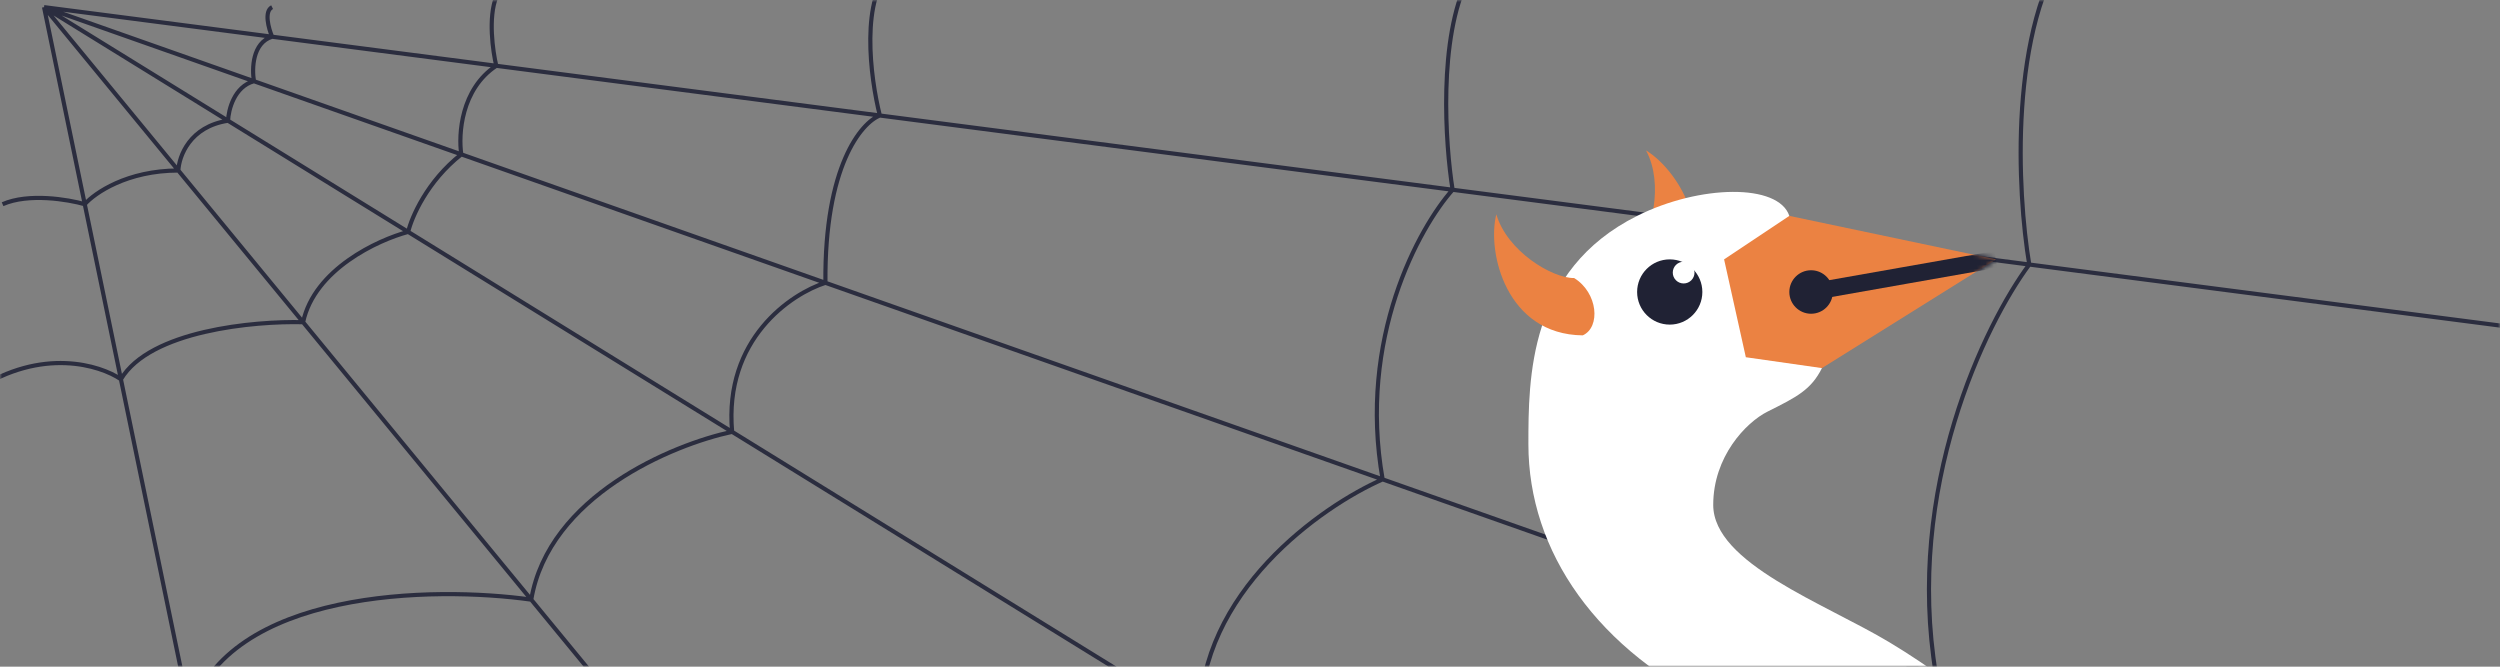 <svg width="600" height="160" viewBox="0 0 600 160" fill="none" xmlns="http://www.w3.org/2000/svg">
<rect x="0" y="0" width="600" height="160" fill="#808080" stroke="none"/>
<mask id="mask0_5232:1212" style="mask-type:alpha" maskUnits="userSpaceOnUse" x="0" y="0" width="600" height="160">
<rect width="600" height="160" rx="2" fill="#1A1C2E"/>
</mask>
<g mask="url(#mask0_5232:1212)">
<path d="M10.569 1.715L20.341 49.012M10.569 1.715L42.807 40.922M10.569 1.715L54.731 28.972M10.569 1.715L60.951 19.488M10.569 1.715L65.305 8.811M881.5 115.046L635.68 82.758M673 235.399L612.355 214.005M585.298 356.442L547.487 333.105M315.038 372L283.056 333.105M87.075 372L65.731 268.694M20.341 49.012C22.715 46.315 30.531 40.922 42.807 40.922M20.341 49.012C16.358 47.871 6.837 46.274 0.617 49.012M20.341 49.012L29.02 91.019M42.807 40.922C42.946 37.519 45.526 30.366 54.731 28.972M42.807 40.922L72.742 77.328M54.731 28.972C54.835 26.342 56.224 20.762 60.951 19.488M54.731 28.972L97.96 55.653M60.951 19.488C60.433 16.531 60.578 10.257 65.305 8.811M60.951 19.488L110.711 37.042M65.305 8.811C64.476 6.861 63.315 2.711 65.305 1.715M65.305 8.811L119.108 15.787M97.96 55.653C98.79 52.139 102.501 43.498 110.711 37.042M97.96 55.653C90.686 57.588 75.457 64.632 72.742 77.328M97.96 55.653L175.71 103.641M110.711 37.042C109.986 32.282 110.649 21.367 119.108 15.787M110.711 37.042L198.102 67.871M119.108 15.787C118.279 12.341 117.118 4.204 119.108 -0.774M119.108 15.787L211.164 27.721M72.742 77.328C61.061 77.017 35.964 79.319 29.02 91.019M72.742 77.328L127.496 143.917M29.02 91.019C24.01 87.596 10.071 83.302 -5.603 93.508M29.02 91.019L45.608 171.299M211.164 27.721C206.707 29.447 197.854 39.892 198.102 67.871M211.164 27.721C208.884 18.741 206.313 -0.899 214.274 -7.62M211.164 27.721L348.627 45.543M198.102 67.871C189.809 70.518 173.72 81.378 175.71 103.641M198.102 67.871L331.833 115.046M175.71 103.641C161.398 106.694 131.717 119.024 127.496 143.917M175.71 103.641L287.981 172.936M127.496 143.917C104 140.598 54.73 141.428 45.608 171.299M127.496 143.917L202.717 235.399M45.608 171.299C32.995 167.773 5.095 163.769 -5.603 175.967M45.608 171.299L65.731 268.694M348.627 45.543C340.541 54.627 325.861 81.246 331.833 115.046M348.627 45.543C346.864 34.564 345.143 9.058 352.359 -5.131M348.627 45.543L487.022 63.485M331.833 115.046C317.112 121.508 287.733 142.133 287.981 172.936M331.833 115.046L464.63 161.893M287.981 172.936C262.135 179.443 208.897 201.047 202.717 235.399M287.981 172.936L413.004 250.101M202.717 235.399C164.696 234.88 84.07 240.813 65.731 268.694M202.717 235.399L283.056 333.105M65.731 268.694C46.099 263.715 2.67 257.99 -14 274.917M487.022 63.485C476.448 77.698 457.166 117.277 464.63 161.893M487.022 63.485C484.119 46.11 482.046 6.32 496.974 -13.843M487.022 63.485L635.68 82.758M464.63 161.893C447.317 173.481 412.755 207.346 413.004 250.101M464.63 161.893L612.355 214.005M413.004 250.101C376.029 255.157 298.274 278.838 283.056 333.105M413.004 250.101L547.487 333.105M635.68 82.758C625.106 105.062 605.637 162.538 612.355 214.005M635.68 82.758C633.399 55.64 632.321 -3.077 646.254 -21M612.355 214.005C590.672 232.131 547.343 281.327 547.487 333.105" stroke="#2B2D3F"/>
<path d="M395.047 36.105C399.423 44.181 396.354 56.409 392.525 60.117C390.942 66.66 396.283 73.008 400.728 71.353C413.624 58.335 403.118 40.99 395.047 36.105Z" fill="#EB8242"/>
<path d="M437.268 88.344L429.44 51.813C426.83 43.984 407.962 44.288 392.909 51.813C366.815 64.859 366.815 90.954 366.815 106.61C366.815 132.286 383.135 156.217 413.735 170.497C426.207 176.318 439.224 190.898 441.264 201.098C442.705 207.73 439.206 214.673 429.44 220.274C407.529 232.841 329.234 200.251 281.48 214.972C260.03 219.172 230.068 241.918 220.147 243.795C211.098 243.297 193 242.936 193 245.471C193 248.005 197.022 257.028 199.033 261.223H276.118H527.092C527.818 246.659 525.807 229.098 515.603 216.863C508.714 208.604 504.113 197.772 498.385 190.898C491.189 182.263 472.685 165.706 453.504 154.177C437.909 144.803 411.174 135.216 411.174 121.174C411.174 109.618 419.002 101.39 424.221 98.781C431.223 95.28 434.658 93.562 437.268 88.344Z" fill="white"/>
<path d="M359.117 51.433C361.685 60.252 372.466 66.787 377.796 66.73C383.523 70.269 384.19 78.538 379.866 80.487C361.542 80.301 356.814 60.581 359.117 51.433Z" fill="#EB8242"/>
<path d="M479.016 62.251L429.439 51.813L413.782 62.251L419.001 85.735L437.267 88.344L479.016 62.251Z" fill="#EB8242"/>
<circle r="7.828" transform="matrix(-1 0 0 1 400.737 70.078)" fill="#202234"/>
<circle r="2.609" transform="matrix(-1 0 0 1 404.074 65.422)" fill="white"/>
<mask id="mask1_5232:1212" style="mask-type:alpha" maskUnits="userSpaceOnUse" x="357" y="42" width="123" height="69">
<path d="M479.68 62.189L387.124 42.703L357.895 62.189L367.638 106.031L401.738 110.903L479.68 62.189Z" fill="#FFAD72"/>
</mask>
<g mask="url(#mask1_5232:1212)">
<path d="M429.44 70.079C429.44 72.961 431.776 75.298 434.658 75.298C437.541 75.298 439.877 72.961 439.877 70.079C439.877 69.706 439.838 69.342 439.764 68.991C439.263 66.631 437.168 64.86 434.658 64.86C431.776 64.86 429.44 67.197 429.44 70.079Z" fill="#202234"/>
<path fill-rule="evenodd" clip-rule="evenodd" d="M478.662 60.241L434.303 68.069L435.012 72.087L479.371 64.259L478.662 60.241Z" fill="#202234"/>
</g>
</g>
</svg>
